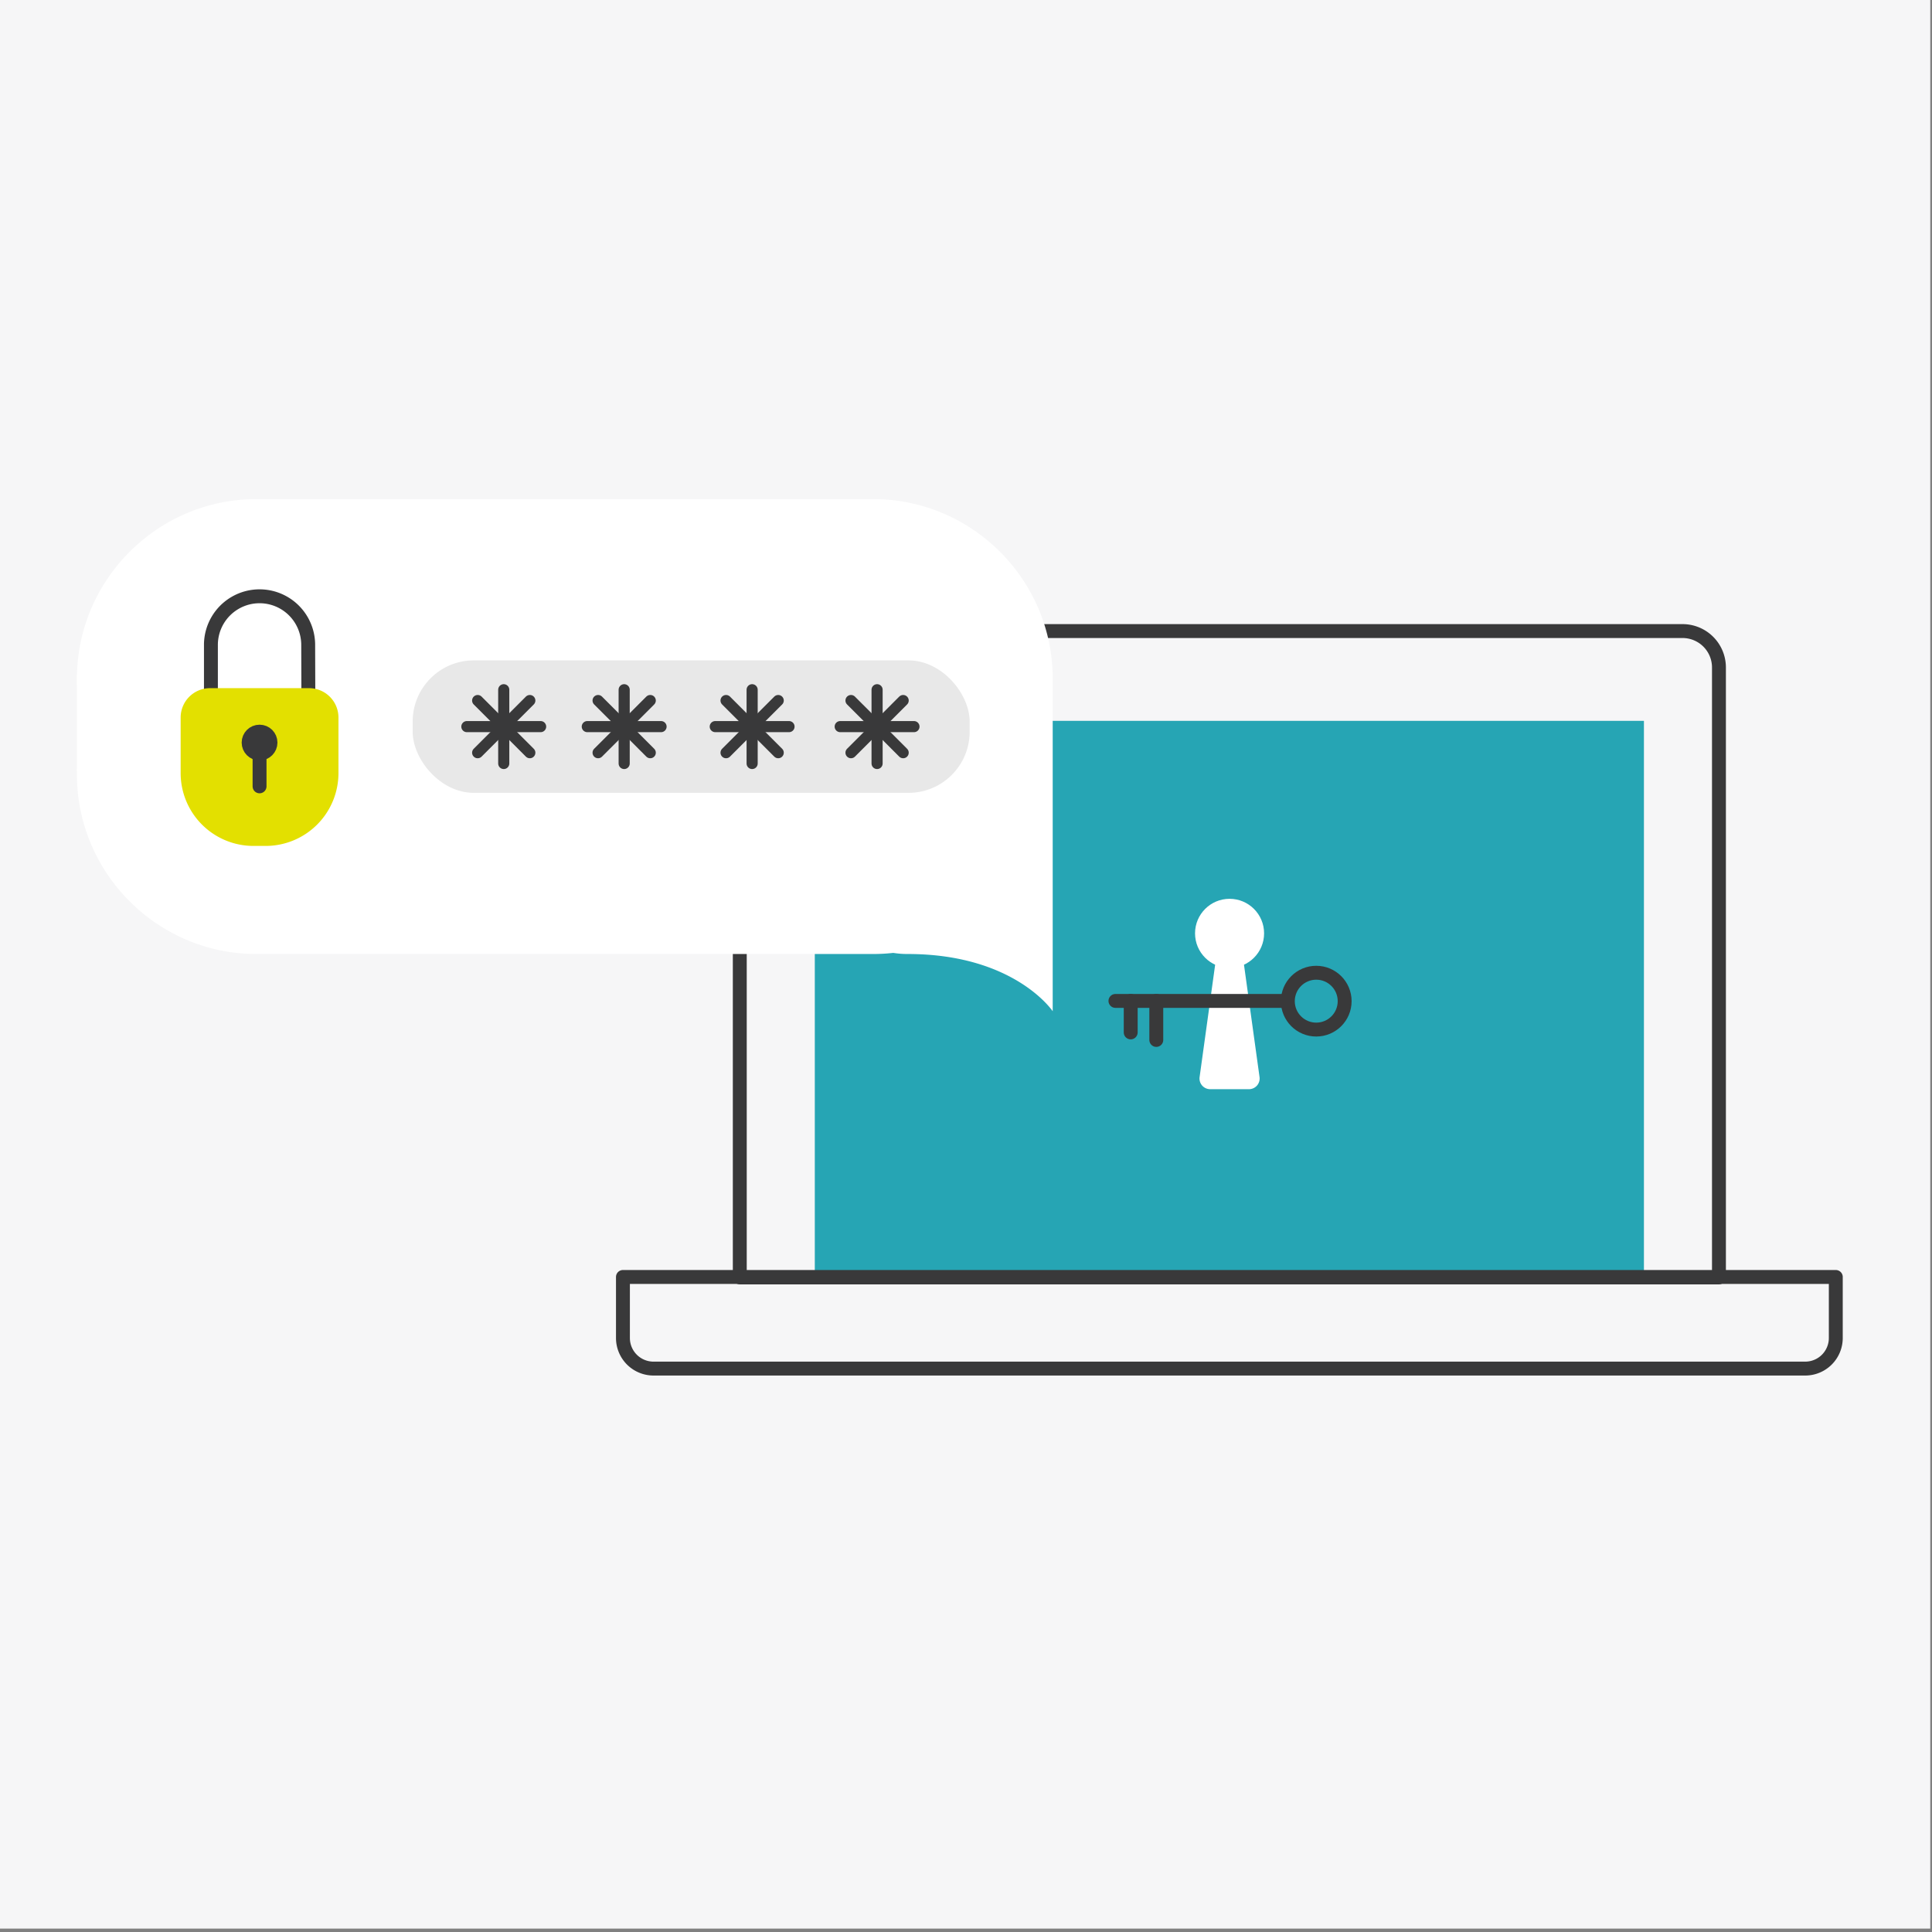 <svg id="Layer_1" data-name="Layer 1" xmlns="http://www.w3.org/2000/svg" viewBox="0 0 1390 1390">
  <rect x="0" y="0" width="1390" height="1390" fill="#808080" stroke="none"/>
  <rect x="-0.25" y="-1.454" width="1389" height="1389" fill="#f6f6f7"/>
  <path d="M558.428,454.03h652.105a26.186,26.186,0,0,1,26.186,26.186V919.054a0,0,0,0,1,0,0H532.243a0,0,0,0,1,0,0V480.215A26.186,26.186,0,0,1,558.428,454.03Z" fill="none" stroke="#39393a" stroke-linecap="round" stroke-linejoin="round" stroke-width="10"/>
  <rect x="586.217" y="518.623" width="596.527" height="400.431" fill="#26a5b4"/>
  <path d="M448.183,918.728h872.6a0,0,0,0,1,0,0v43.915a22,22,0,0,1-22,22h-828.6a22,22,0,0,1-22-22V918.728a0,0,0,0,1,0,0Z" fill="none" stroke="#39393a" stroke-linecap="round" stroke-linejoin="round" stroke-width="10"/>
  <polygon points="218.538 607.419 55.366 554.729 55.366 485.412 218.538 405.569 218.538 607.419" fill="#fff"/>
  <path d="M628.354,359.1H184.388c-70.963,0-129.022,58.059-129.022,129.022a128.061,128.061,0,0,0,4.751,34.613,128.055,128.055,0,0,0-4.751,34.613c0,70.962,58.059,129.022,129.022,129.022H628.354a128.841,128.841,0,0,0,14.307-.8,63.935,63.935,0,0,0,10.4.8c76.864,0,104.316,41.177,104.316,41.177V488.121C757.376,417.158,699.316,359.1,628.354,359.1Z" fill="#fff"/>
  <g>
    <path d="M151.748,495.1V463.811a34.992,34.992,0,0,1,69.983,0l.1,31.189" fill="none" stroke="#39393a" stroke-linecap="round" stroke-linejoin="round" stroke-width="10"/>
    <path d="M151.119,495.1h71.24a21.149,21.149,0,0,1,21.149,21.149V556.2a52.414,52.414,0,0,1-52.414,52.414h-8.711A52.414,52.414,0,0,1,129.97,556.2V516.253A21.149,21.149,0,0,1,151.119,495.1Z" fill="#e3e000"/>
    <circle cx="186.739" cy="534.257" r="7.873" fill="#39393a" stroke="#39393a" stroke-linecap="round" stroke-linejoin="round" stroke-width="10"/>
    <line x1="186.739" y1="534.257" x2="186.739" y2="565.749" fill="#39393a" stroke="#39393a" stroke-linecap="round" stroke-linejoin="round" stroke-width="10"/>
  </g>
  <rect x="296.895" y="475.115" width="400.744" height="95.312" rx="44" fill="#e8e8e8"/>
  <g>
    <line x1="449.07" y1="496.236" x2="449.07" y2="549.307" fill="none" stroke="#39393a" stroke-linecap="round" stroke-linejoin="round" stroke-width="8"/>
    <line x1="422.534" y1="522.771" x2="475.605" y2="522.771" fill="none" stroke="#39393a" stroke-linecap="round" stroke-linejoin="round" stroke-width="8"/>
    <line x1="430.306" y1="504.008" x2="467.833" y2="541.535" fill="none" stroke="#39393a" stroke-linecap="round" stroke-linejoin="round" stroke-width="8"/>
    <line x1="467.833" y1="504.008" x2="430.306" y2="541.535" fill="none" stroke="#39393a" stroke-linecap="round" stroke-linejoin="round" stroke-width="8"/>
  </g>
  <g>
    <line x1="362.422" y1="496.236" x2="362.422" y2="549.307" fill="none" stroke="#39393a" stroke-linecap="round" stroke-linejoin="round" stroke-width="8"/>
    <line x1="335.886" y1="522.771" x2="388.958" y2="522.771" fill="none" stroke="#39393a" stroke-linecap="round" stroke-linejoin="round" stroke-width="8"/>
    <line x1="343.659" y1="504.008" x2="381.186" y2="541.535" fill="none" stroke="#39393a" stroke-linecap="round" stroke-linejoin="round" stroke-width="8"/>
    <line x1="381.186" y1="504.008" x2="343.659" y2="541.535" fill="none" stroke="#39393a" stroke-linecap="round" stroke-linejoin="round" stroke-width="8"/>
  </g>
  <g>
    <line x1="541.132" y1="496.236" x2="541.132" y2="549.307" fill="none" stroke="#39393a" stroke-linecap="round" stroke-linejoin="round" stroke-width="8"/>
    <line x1="514.597" y1="522.771" x2="567.668" y2="522.771" fill="none" stroke="#39393a" stroke-linecap="round" stroke-linejoin="round" stroke-width="8"/>
    <line x1="522.369" y1="504.008" x2="559.896" y2="541.535" fill="none" stroke="#39393a" stroke-linecap="round" stroke-linejoin="round" stroke-width="8"/>
    <line x1="559.896" y1="504.008" x2="522.369" y2="541.535" fill="none" stroke="#39393a" stroke-linecap="round" stroke-linejoin="round" stroke-width="8"/>
  </g>
  <g>
    <line x1="631.029" y1="496.236" x2="631.029" y2="549.307" fill="none" stroke="#39393a" stroke-linecap="round" stroke-linejoin="round" stroke-width="8"/>
    <line x1="604.493" y1="522.771" x2="657.565" y2="522.771" fill="none" stroke="#39393a" stroke-linecap="round" stroke-linejoin="round" stroke-width="8"/>
    <line x1="612.265" y1="504.008" x2="649.793" y2="541.535" fill="none" stroke="#39393a" stroke-linecap="round" stroke-linejoin="round" stroke-width="8"/>
    <line x1="649.793" y1="504.008" x2="612.265" y2="541.535" fill="none" stroke="#39393a" stroke-linecap="round" stroke-linejoin="round" stroke-width="8"/>
  </g>
  <g>
    <circle cx="884.627" cy="671.5" r="24.84" fill="#fff"/>
    <path d="M898.587,783.627H870.668a7.676,7.676,0,0,1-7.6-8.728l11.676-84.356a7.675,7.675,0,0,1,7.6-6.623h4.567a7.675,7.675,0,0,1,7.6,6.623L906.19,774.9A7.676,7.676,0,0,1,898.587,783.627Z" fill="#fff"/>
  </g>
  <circle cx="946.987" cy="720.297" r="20.442" fill="none" stroke="#39393a" stroke-linecap="round" stroke-linejoin="round" stroke-width="10"/>
  <line x1="925.683" y1="720.125" x2="802.516" y2="720.125" fill="none" stroke="#39393a" stroke-linecap="round" stroke-linejoin="round" stroke-width="10"/>
  <line x1="813.5" y1="720.125" x2="813.5" y2="742.784" fill="none" stroke="#39393a" stroke-linecap="round" stroke-linejoin="round" stroke-width="10"/>
  <line x1="831.912" y1="720.125" x2="831.912" y2="748.199" fill="none" stroke="#39393a" stroke-linecap="round" stroke-linejoin="round" stroke-width="10"/>
</svg>
